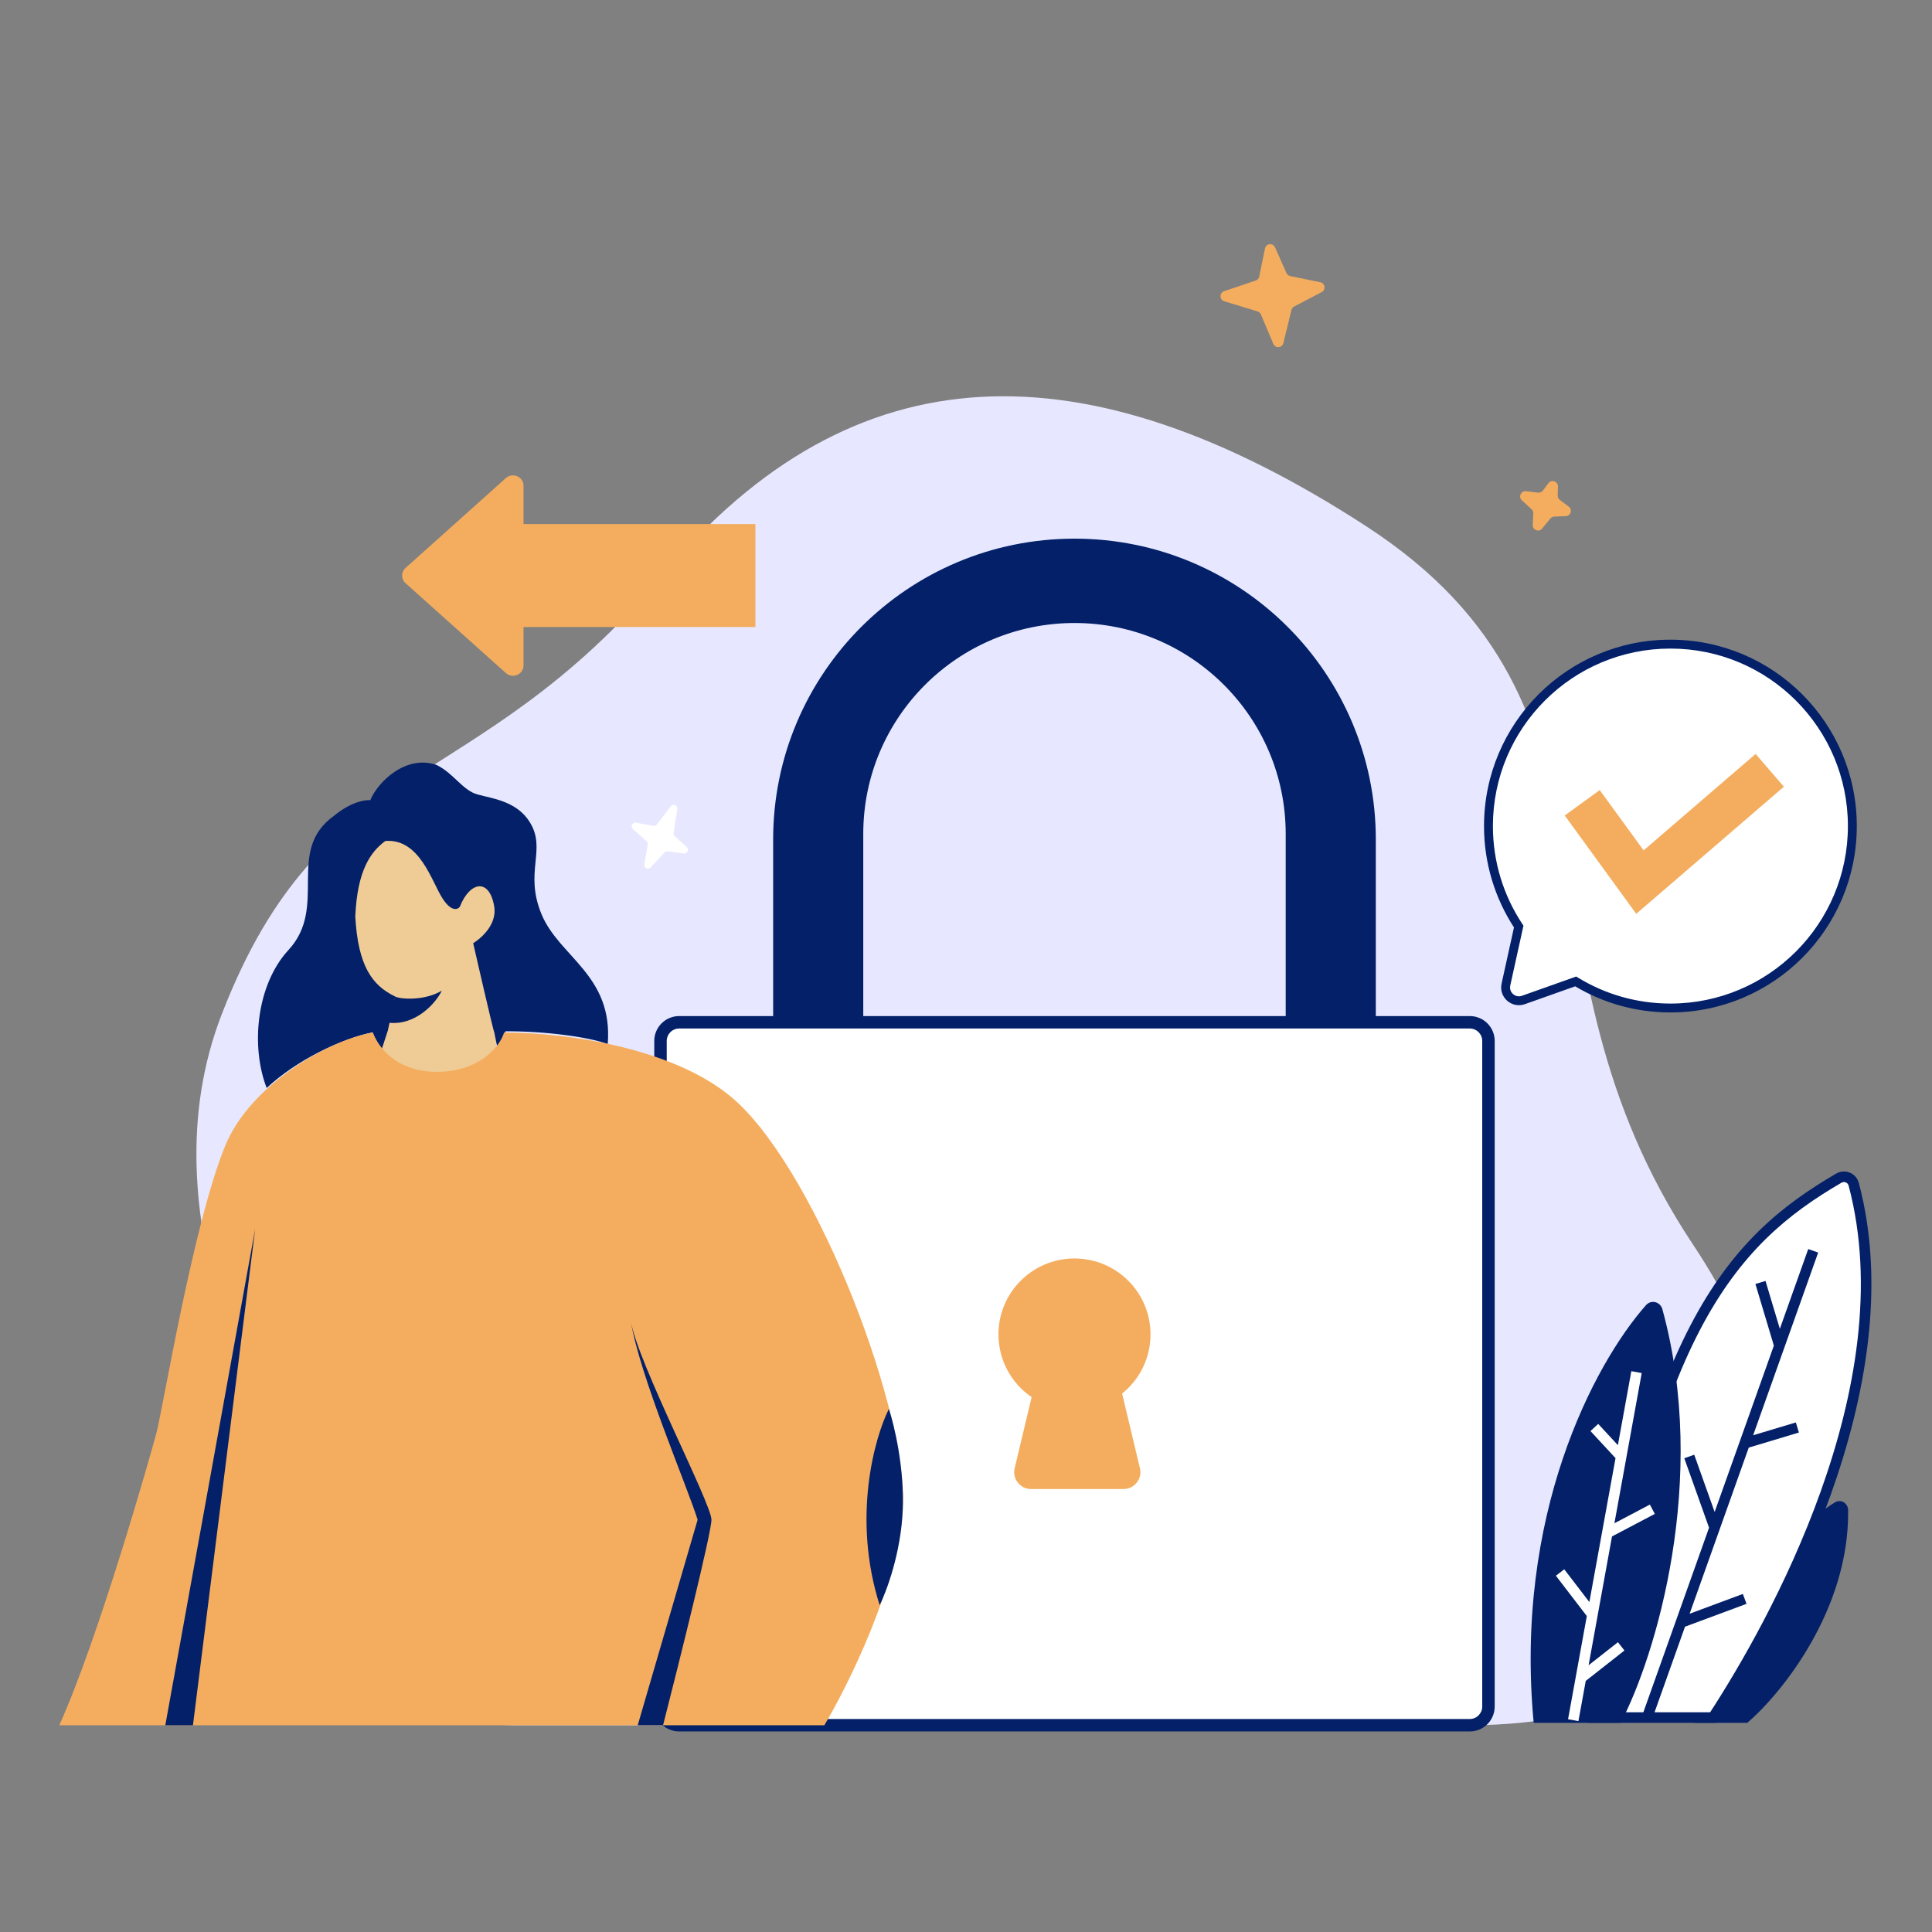 <svg xmlns="http://www.w3.org/2000/svg" width="3001" height="3001" fill="none" viewBox="0 0 3001 3001" id="log-out"><rect x="0" y="0" width="3001" height="3001" fill="#808080" stroke="none"/><path fill="#E7E8FF" d="M2630.3 1934.02C2738.7 2096.84 2769.45 2244.8 2761.38 2367.16C2746.79 2588.21 2505.56 2679.82 2283.24 2679.82H797.183C672.197 2679.82 562.289 2585.63 514.993 2470.34C409.871 2214.11 223.418 1887.52 344.649 1574.93C502.28 1168.49 734.786 1243.46 1030.34 892.267C1325.9 541.069 1684.51 533.177 2121.94 817.292C2559.36 1101.41 2330.8 1484.17 2630.3 1934.02Z"></path><path fill="#032068" d="M2870.73 2345.84C2872.77 2500.15 2767.52 2630.44 2714.07 2676.07H2632.15C2693.05 2470.18 2793.73 2367.8 2850.15 2333.73C2859.54 2328.06 2870.59 2334.86 2870.73 2345.84Z"></path><path fill="#fff" d="M2879.39 1839.53C2963.31 2155.07 2751.78 2528.77 2660.82 2667.88H2476.51C2555.68 2072.53 2688.41 1927.84 2856.21 1830.07C2865.21 1824.82 2876.71 1829.45 2879.39 1839.53Z"></path><path fill="#032068" fill-rule="evenodd" d="M2860.33 1837.15C2864.76 1834.57 2870.21 1836.88 2871.47 1841.64C2912.82 1997.08 2881.49 2167.53 2827.97 2317.1C2775.44 2463.91 2701.88 2589.65 2656.38 2659.69H2485.87C2525.27 2367.81 2577.64 2186.47 2640.38 2066.17C2703.56 1945.04 2777.43 1885.45 2860.33 1837.15ZM2887.31 1837.42C2883.21 1822.02 2865.67 1815.07 2852.08 1822.99C2767.18 1872.46 2690.79 1934.11 2625.86 2058.6C2561.15 2182.66 2508.02 2368.77 2468.39 2666.8L2467.16 2676.07H2665.25L2667.68 2672.36C2713.36 2602.5 2789.34 2473.7 2843.4 2322.62C2897.4 2171.69 2929.88 1997.51 2887.31 1837.42Z" clip-rule="evenodd"></path><path fill="#032068" d="M2582.2 2033.65C2654.69 2298.07 2571.71 2572.86 2517.46 2676.07H2382.3C2351.9 2353.81 2475.47 2119.46 2556.71 2027.34C2564.73 2018.25 2579 2021.96 2582.2 2033.65Z"></path><path fill="#032068" fill-rule="evenodd" d="M2764.65 2064.05L2808.75 1940.17L2824.18 1945.66L2723.19 2229.41L2789.53 2209.49L2794.24 2225.18L2716.37 2248.57L2624.52 2506.63L2707.19 2475.89L2712.9 2491.25L2617.35 2526.78L2566.14 2670.63L2550.71 2665.13L2654.7 2372.98L2616.24 2265.14L2631.68 2259.64L2663.38 2348.57L2755.37 2090.15L2726.7 1994.42L2742.39 1989.72L2764.65 2064.05Z" clip-rule="evenodd"></path><path fill="#fff" fill-rule="evenodd" d="M2513.09 2244.8L2533.98 2129.86L2550.1 2132.79L2507.69 2366.09L2562.8 2337.06L2570.44 2351.56L2503.96 2386.56L2467.58 2586.66L2513.15 2550.85L2523.27 2563.73L2463.16 2610.96L2451.8 2673.44L2435.68 2670.51L2464.82 2510.25L2416.76 2447.6L2429.76 2437.62L2468.78 2488.49L2509.42 2264.95L2470.5 2222.9L2482.52 2211.77L2513.09 2244.8Z" clip-rule="evenodd"></path><path fill="#F4AD5E" d="M1955.96 429.646L1964.99 385.845C1966.6 378.044 1977.26 376.894 1980.5 384.172L1998.23 424.084C1999.3 426.499 2001.48 428.248 2004.06 428.781L2050.87 438.428C2058.41 439.982 2059.84 450.133 2053.02 453.706L2010.24 476.135C2008.15 477.226 2006.64 479.157 2006.08 481.438L1993.43 532.98C1991.55 540.635 1981 541.479 1977.93 534.22L1958.54 488.396C1957.59 486.164 1955.71 484.464 1953.39 483.755L1901.62 467.921C1894.01 465.593 1893.86 454.869 1901.4 452.325L1950.56 435.756C1953.32 434.825 1955.37 432.499 1955.96 429.646zM2396.54 762.06L2405.25 750.539C2410.05 744.185 2420.18 747.73 2419.97 755.692L2419.61 769.704C2419.54 772.346 2420.75 774.858 2422.85 776.452L2436.83 787.013C2442.97 791.655 2439.89 801.435 2432.2 801.733L2414.19 802.431C2411.84 802.522 2409.64 803.616 2408.16 805.436L2395.4 821.056C2390.42 827.161 2380.53 823.391 2380.87 815.516L2381.67 797.394C2381.77 794.972 2380.8 792.628 2379.01 790.992L2363.95 777.21C2358.07 771.836 2362.54 762.088 2370.45 763.032L2389.03 765.253C2391.92 765.599 2394.78 764.383 2396.54 762.06z"></path><path fill="#fff" d="M1041.91 1252.49L1020.29 1280.83C1018.98 1282.56 1016.83 1283.39 1014.73 1282.98L988.01 1277.86C982.261 1276.76 978.793 1284.15 983.23 1288.05L1004.23 1306.51C1005.76 1307.86 1006.49 1309.94 1006.14 1311.97L1000.87 1342.42C999.877 1348.14 1006.76 1351.68 1010.66 1347.45L1032.23 1324.06C1033.5 1322.69 1035.33 1322.02 1037.16 1322.28L1062.13 1325.76C1067.75 1326.54 1070.94 1319.37 1066.66 1315.55L1048.09 1298.96C1046.6 1297.63 1045.89 1295.61 1046.21 1293.61L1052.07 1257.04C1053.02 1251.06 1045.56 1247.71 1041.91 1252.49Z"></path><path fill="#032068" fill-rule="evenodd" d="M1669.01 836.697C1410.5 836.697 1200.94 1045.93 1200.94 1304.03V1663.75C1200.94 1679.76 1213.95 1692.75 1229.99 1692.75H1311.88C1327.92 1692.75 1340.92 1679.76 1340.92 1663.75V1295.29C1340.92 1114.38 1487.81 967.725 1669.01 967.725C1850.2 967.725 1997.09 1114.38 1997.09 1295.29V1631.21C1997.09 1647.23 2010.1 1660.21 2026.14 1660.21H2108.03C2124.07 1660.21 2137.08 1647.23 2137.08 1631.21V1304.03C2137.08 1045.93 1927.52 836.697 1669.01 836.697Z" clip-rule="evenodd"></path><path fill="#fff" d="M1025.96 1616.92C1025.96 1600.91 1038.96 1587.92 1055.01 1587.92H2283.01C2299.05 1587.92 2312.05 1600.91 2312.05 1616.92V2650.82C2312.05 2666.84 2299.05 2679.82 2283.01 2679.82H1055.01C1038.96 2679.82 1025.96 2666.84 1025.96 2650.82V1616.92Z"></path><path fill="#032068" fill-rule="evenodd" d="M1016.28 1616.92C1016.28 1595.57 1033.62 1578.26 1055.01 1578.26H2283.01C2304.4 1578.26 2321.73 1595.57 2321.73 1616.92V2650.82C2321.73 2672.18 2304.4 2689.49 2283.01 2689.49H1055.01C1033.62 2689.49 1016.28 2672.18 1016.28 2650.82V1616.92ZM1055.01 1597.59C1044.31 1597.59 1035.64 1606.25 1035.64 1616.92V2650.82C1035.64 2661.5 1044.31 2670.16 1055.01 2670.16H2283.01C2293.7 2670.16 2302.37 2661.5 2302.37 2650.82V1616.92C2302.37 1606.25 2293.7 1597.59 2283.01 1597.59H1055.01Z" clip-rule="evenodd"></path><path fill="#F4AD5E" fill-rule="evenodd" d="M1743 2164.64C1769.9 2143.03 1787.12 2109.88 1787.12 2072.72C1787.12 2007.6 1734.24 1954.8 1669.01 1954.8C1603.77 1954.8 1550.89 2007.6 1550.89 2072.72C1550.89 2113.2 1571.32 2148.92 1602.44 2170.15L1576.09 2280.67C1572.16 2297.13 1584.67 2312.94 1601.62 2312.94H1745.14C1762.09 2312.94 1774.6 2297.13 1770.67 2280.67L1743 2164.64Z" clip-rule="evenodd"></path><path fill="#fff" d="M2877.28 1283.14C2877.28 1439.23 2750.75 1565.76 2594.66 1565.76C2540.76 1565.76 2490.38 1550.66 2447.52 1524.47L2366.31 1553.28C2350.99 1558.71 2335.67 1545.17 2339.17 1529.3L2359.04 1439.24C2329.35 1394.52 2312.05 1340.85 2312.05 1283.14C2312.05 1127.06 2438.58 1000.53 2594.66 1000.53C2750.75 1000.53 2877.28 1127.06 2877.28 1283.14Z"></path><path fill="#032068" fill-rule="evenodd" d="M2594.66 1007.43C2746.93 1007.43 2870.37 1130.87 2870.37 1283.14C2870.37 1435.41 2746.93 1558.85 2594.66 1558.85C2542.06 1558.85 2492.92 1544.13 2451.12 1518.58L2448.31 1516.87L2364.01 1546.77C2353.79 1550.39 2343.57 1541.37 2345.91 1530.78L2366.41 1437.87L2364.79 1435.43C2335.83 1391.8 2318.95 1339.45 2318.95 1283.14C2318.95 1130.87 2442.39 1007.43 2594.66 1007.43ZM2884.18 1283.14C2884.18 1123.25 2754.56 993.628 2594.66 993.628C2434.77 993.628 2305.15 1123.25 2305.15 1283.14C2305.15 1341.19 2322.24 1395.27 2351.67 1440.6L2332.43 1527.81C2327.76 1548.98 2348.19 1567.03 2368.62 1559.78L2446.75 1532.07C2490.04 1557.85 2540.63 1572.66 2594.66 1572.66C2754.56 1572.66 2884.18 1443.04 2884.18 1283.14Z" clip-rule="evenodd"></path><path fill="#F4AD5E" fill-rule="evenodd" d="M2770.89 1222.03L2541.6 1419.47 2430.53 1266.74 2484.89 1227.21 2553.04 1320.92 2727.03 1171.1 2770.89 1222.03zM813.2 974.029V1033.65C813.2 1047.57 796.264 1054.85 785.762 1045.44L629.88 905.832C622.8 899.491 622.8 888.586 629.88 882.246L785.761 742.634C796.264 733.227 813.2 740.507 813.2 754.427V814.048H1173.41V974.029H813.2z" clip-rule="evenodd"></path><path fill="#EFCB96" d="M612.837 1548.08L593.81 1621.55C584.296 1658.28 614.875 1701.13 698.215 1700.01C764.888 1699.12 774.061 1636.88 770.314 1605.87L752.539 1522.92C768.985 1506.06 782.187 1495.9 781.124 1416.05C779.795 1316.24 725.97 1280.36 662.631 1281.21C599.293 1282.06 546.663 1335.95 547.946 1432.49C549.052 1515.66 593.858 1541.68 612.837 1548.08Z"></path><path fill="#032068" d="M414.225 1689.99C389.171 1625.44 398.095 1529.86 448.103 1475.64C510.614 1407.88 442.718 1321.78 518.754 1267.22C545.165 1245.45 567.369 1242.02 575.17 1243.03C587.02 1213.87 630.963 1172.01 677.903 1188.11C704.776 1201.14 718.48 1227.73 741.928 1234.1C765.375 1240.48 802.378 1244.55 822.593 1276.53C849.868 1319.66 813.607 1353.62 841.193 1420.17C868.78 1486.73 952.587 1514.64 944.001 1621.84C916.874 1611.18 847.192 1601.46 785.08 1601.91C783.939 1608.91 776.01 1620.51 772.188 1625.43L767.504 1602.32C767.574 1607.58 734.991 1465.1 734.991 1465.1C734.991 1465.1 773.405 1442.5 767.603 1407.78C760.35 1364.37 730.362 1368.12 714.212 1408.49C710.934 1413 700.971 1416.7 687.338 1395.47C670.297 1368.92 651.925 1302.2 598.579 1306.26C576.231 1322.68 554.913 1351.19 551.856 1423.8C556.217 1500.71 578.094 1530.7 613.868 1547.94L602.511 1600.5L593.21 1629.02C585.771 1620.42 580.565 1608.43 578.893 1603.52C529.481 1613.56 460.005 1647.19 414.225 1689.99Z"></path><path fill="#032068" d="M686.183 1538.91C658.235 1555.41 620.631 1551.82 613.872 1547.94L602.339 1588.41C645.338 1594.19 677.489 1557.55 686.183 1538.91Z"></path><path fill="#F4AD5E" d="M679.146 1664.89C742.145 1664.89 775.792 1627.83 782.951 1603.92C883.176 1603.92 1054.99 1629.03 1144.48 1711.51C1272.01 1829.07 1412.94 2199.25 1402.2 2346.29C1393.61 2463.93 1317.49 2617.66 1280.5 2679.82H92.111C154.156 2542.35 233.859 2259.5 242.449 2227.94C253.188 2188.5 299.721 1901.59 349.834 1779.65C389.924 1682.11 514.49 1614.68 578.92 1603.92C588.466 1627.83 616.147 1664.89 679.146 1664.89Z"></path><path fill="#032068" d="M396.373 1908.76L299.727 2679.82H256.773L396.373 1908.76zM1105.11 2360.64C1105.11 2380.72 1054.99 2581.8 1029.94 2679.82H990.563L1083.63 2360.64C1066.45 2306.13 994.142 2138.29 979.824 2052.21 990.563 2116.77 1105.11 2335.53 1105.11 2360.64zM1366.39 2493.33C1323.44 2358.49 1358.04 2233.92 1380.71 2188.49 1389.06 2213.6 1405.05 2280.3 1402.19 2346.29 1399.33 2412.28 1377.13 2471.81 1366.39 2493.33z"></path></svg>